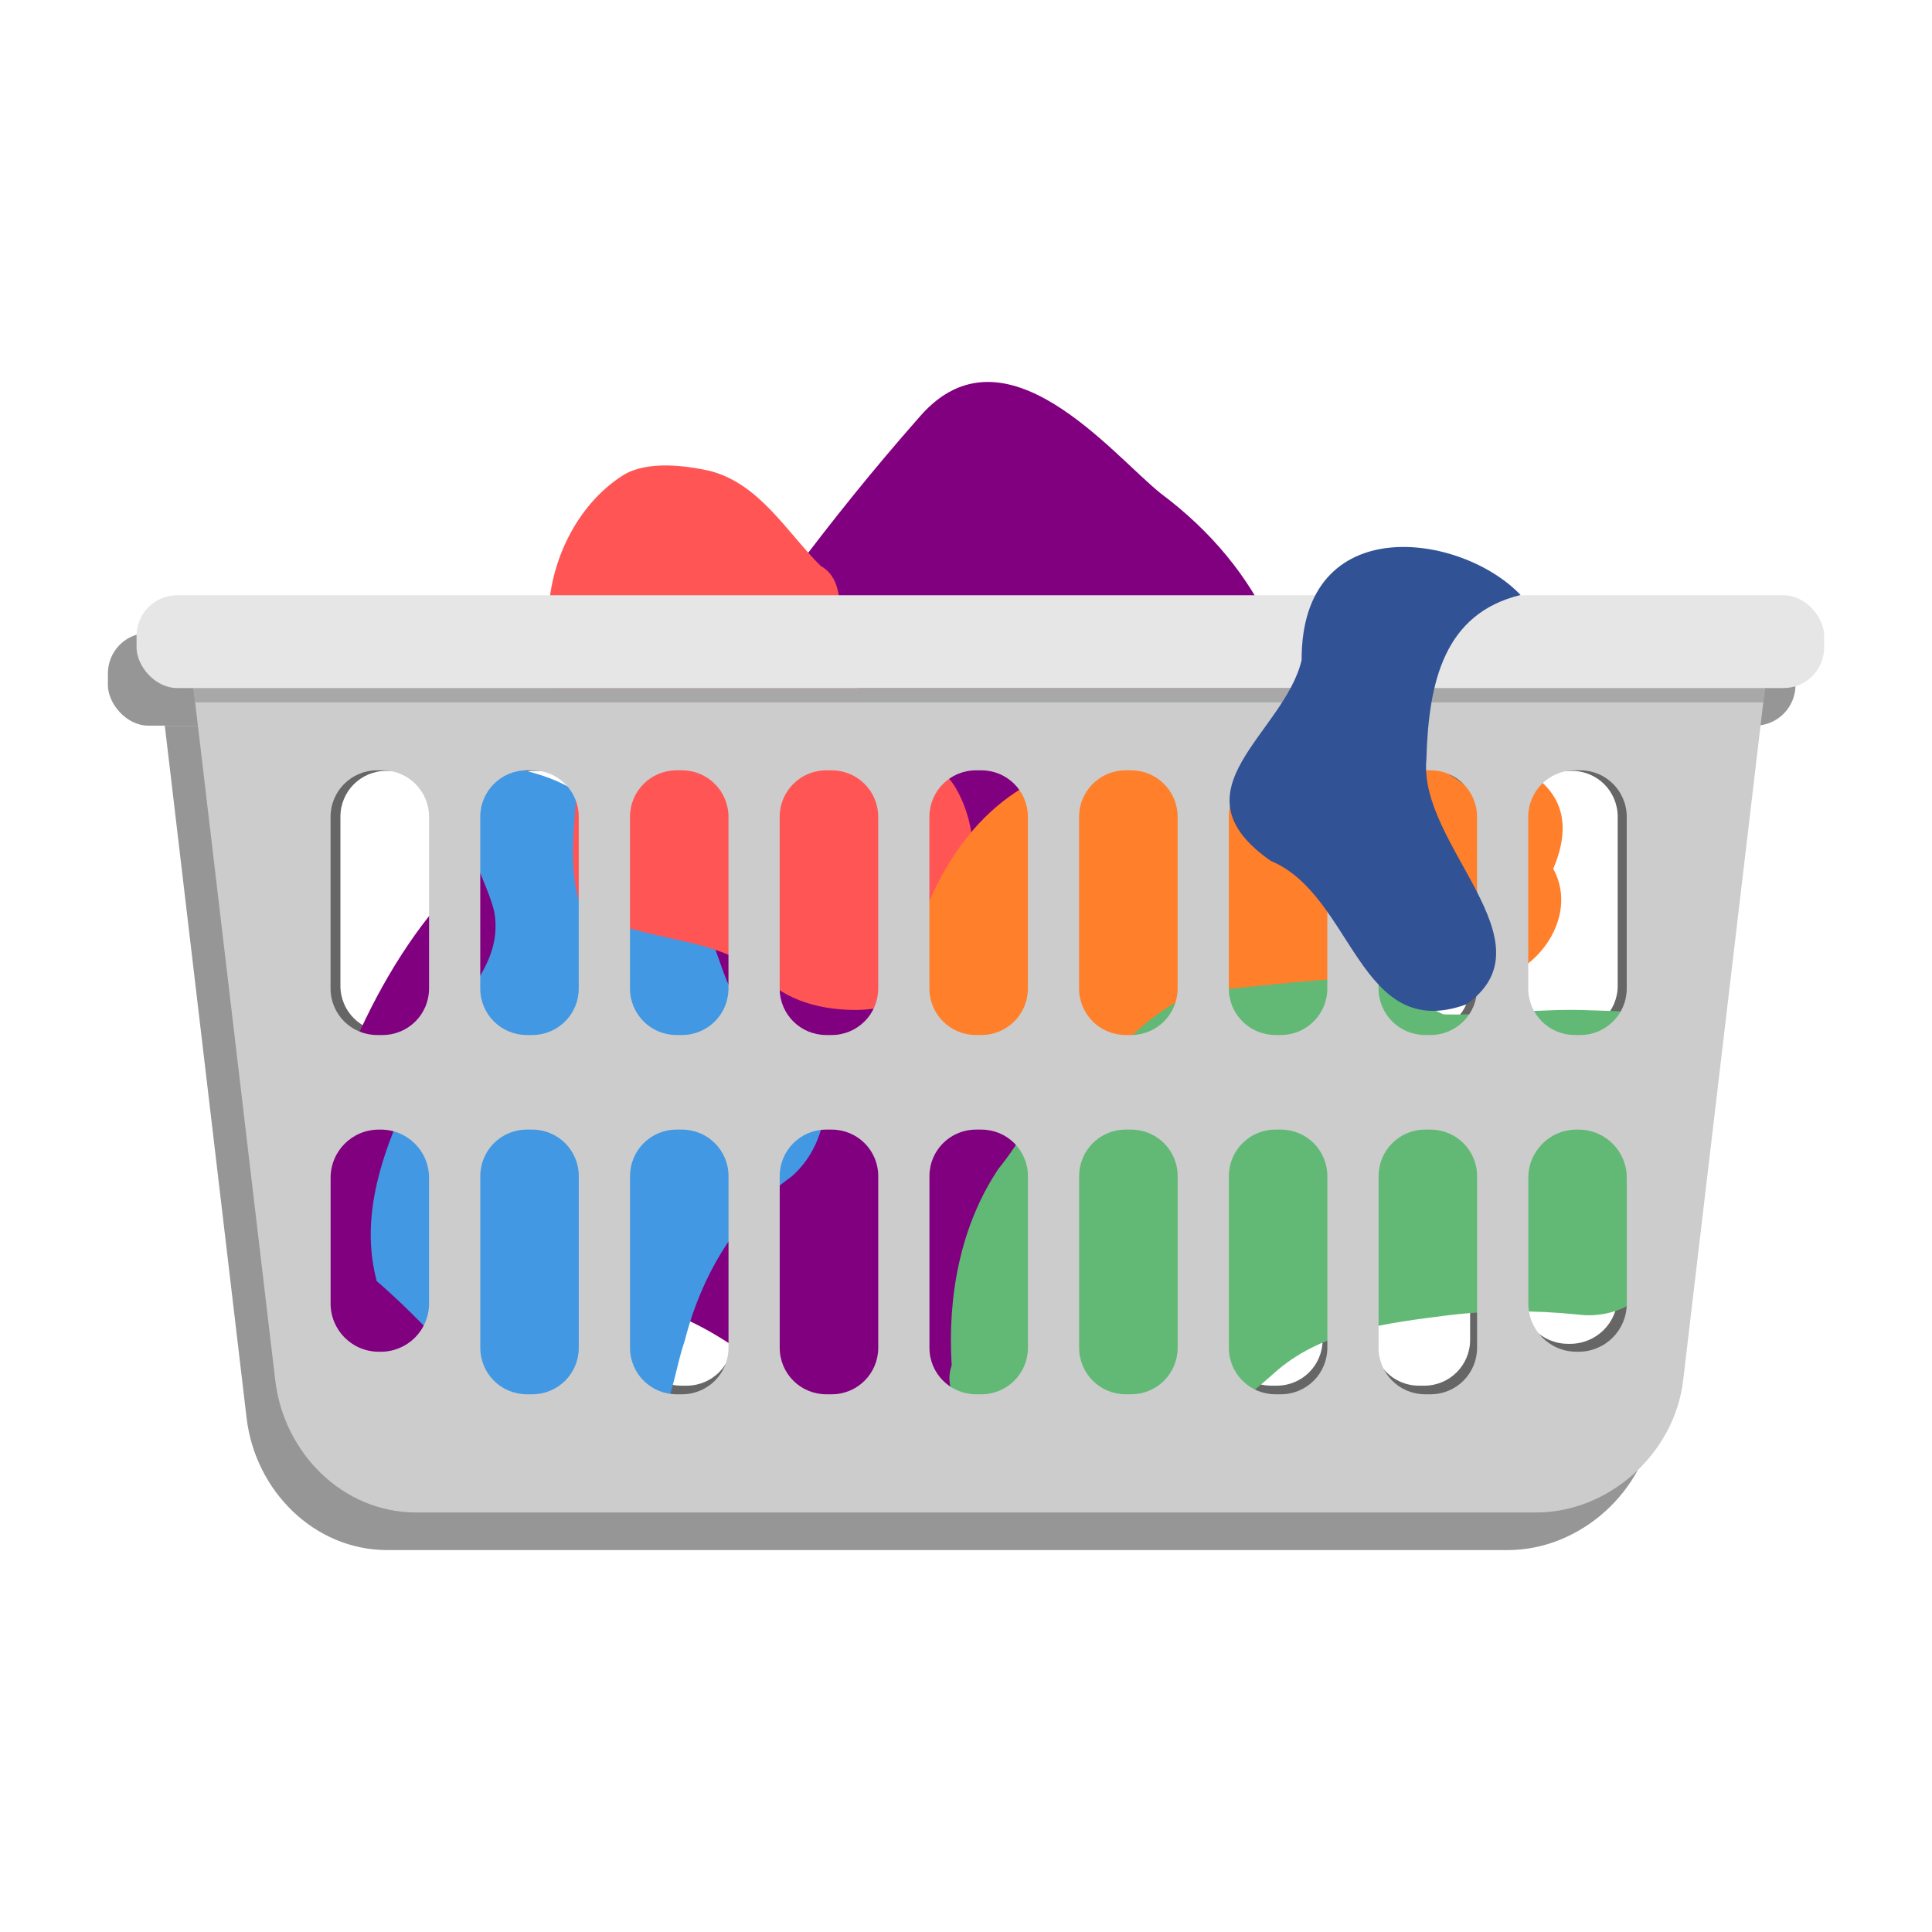 <?xml version="1.0" encoding="UTF-8" standalone="no"?>
<!-- Created with Inkscape (http://www.inkscape.org/) -->

<svg
   width="50mm"
   height="50mm"
   viewBox="0 0 50 50"
   version="1.1"
   id="svg5"
   xml:space="preserve"
   inkscape:version="1.2.1 (9c6d41e410, 2022-07-14, custom)"
   sodipodi:docname="logo.svg"
   xmlns:inkscape="http://www.inkscape.org/namespaces/inkscape"
   xmlns:sodipodi="http://sodipodi.sourceforge.net/DTD/sodipodi-0.dtd"
   xmlns="http://www.w3.org/2000/svg"
   xmlns:svg="http://www.w3.org/2000/svg"><sodipodi:namedview
     id="namedview7"
     pagecolor="#ffffff"
     bordercolor="#666666"
     borderopacity="1.0"
     inkscape:showpageshadow="2"
     inkscape:pageopacity="0.0"
     inkscape:pagecheckerboard="0"
     inkscape:deskcolor="#d1d1d1"
     inkscape:document-units="mm"
     showgrid="false"
     inkscape:zoom="3.7238929"
     inkscape:cx="58.138084"
     inkscape:cy="98.955584"
     inkscape:window-width="1920"
     inkscape:window-height="1020"
     inkscape:window-x="0"
     inkscape:window-y="0"
     inkscape:window-maximized="1"
     inkscape:current-layer="layer1" /><defs
     id="defs2" /><g
     inkscape:label="Layer 1"
     inkscape:groupmode="layer"
     id="layer1"
     transform="translate(-29.048,-101.154)"><g
       id="g1961-7"
       transform="translate(-0.742,0.974)"
       style="fill:#4d4d4d;fill-opacity:0.588" /><g
       id="g2088"
       transform="translate(2.792,9.885)"><path
         id="rect231-9"
         style="fill:#4d4d4d;fill-opacity:0.588;stroke-width:0.8;stroke-linecap:round;stroke-linejoin:round;paint-order:stroke fill markers"
         d="m 31.263,109.077 2.117,17.916 c 0.222,1.88 1.748,3.418 3.641,3.418 h 28.995 c 1.893,0 3.578,-1.537 3.8,-3.418 l 2.117,-17.916 z m 4.825,0.101 h 32.241 c 0.582,0 1.05,0.468 1.05,1.05 V 126.486 c 0,0.582 -0.468,1.05 -1.05,1.05 H 36.088 c -0.582,0 -1.05,-0.468 -1.05,-1.05 v -0.765 c -0.142,-0.203 -0.227,-0.45 -0.227,-0.718 v -3.251 c 0,-0.268 0.084,-0.515 0.227,-0.718 v -3.481 c -0.142,-0.198 -0.227,-0.44 -0.227,-0.703 v -4.44 c 0,-0.263 0.085,-0.506 0.227,-0.703 v -1.478 c 0,-0.582 0.468,-1.05 1.05,-1.05 z"
         transform="translate(-0.742,0.974)" /><rect
         style="fill:#4d4d4d;fill-opacity:0.588;stroke:none;stroke-width:0.8;stroke-linecap:round;stroke-linejoin:round;paint-order:stroke fill markers"
         id="rect330-0"
         width="43.675"
         height="2.401"
         x="29.79"
         y="106.674"
         ry="1.05"
         transform="translate(-0.742,0.974)" /><path
         id="rect231-8"
         style="fill:#666666;fill-opacity:1;stroke-width:0.8;stroke-linecap:round;stroke-linejoin:round;paint-order:stroke fill markers"
         d="m 31.57,109.122 2.086,17.656 c 0.219,1.853 1.722,3.368 3.588,3.368 h 28.574 c 1.866,0 3.526,-1.515 3.745,-3.368 l 2.086,-17.656 z m 4.684,2.097 h 0.137 c 0.658,0 1.187,0.529 1.187,1.187 v 4.375 c 0,0.658 -0.529,1.187 -1.187,1.187 H 36.253 c -0.658,0 -1.187,-0.529 -1.187,-1.187 v -4.375 c 0,-0.658 0.529,-1.187 1.187,-1.187 z m 3.818,0 h 0.137 c 0.658,0 1.187,0.529 1.187,1.187 v 4.375 c 0,0.658 -0.529,1.187 -1.187,1.187 h -0.137 c -0.658,0 -1.187,-0.529 -1.187,-1.187 v -4.375 c 0,-0.658 0.529,-1.187 1.187,-1.187 z m 3.818,0 h 0.137 c 0.658,0 1.187,0.529 1.187,1.187 v 4.375 c 0,0.658 -0.529,1.187 -1.187,1.187 h -0.137 c -0.658,0 -1.187,-0.529 -1.187,-1.187 v -4.375 c 0,-0.658 0.529,-1.187 1.187,-1.187 z m 3.818,0 h 0.137 c 0.658,0 1.187,0.529 1.187,1.187 v 4.375 c 0,0.658 -0.529,1.187 -1.187,1.187 h -0.137 c -0.658,0 -1.187,-0.529 -1.187,-1.187 v -4.375 c 0,-0.658 0.529,-1.187 1.187,-1.187 z m 3.818,0 h 0.137 c 0.658,0 1.187,0.529 1.187,1.187 v 4.375 c 0,0.658 -0.529,1.187 -1.187,1.187 H 51.526 c -0.658,0 -1.187,-0.529 -1.187,-1.187 v -4.375 c 0,-0.658 0.529,-1.187 1.187,-1.187 z m 3.818,0 h 0.137 c 0.658,0 1.187,0.529 1.187,1.187 v 4.375 c 0,0.658 -0.529,1.187 -1.187,1.187 h -0.137 c -0.658,0 -1.187,-0.529 -1.187,-1.187 v -4.375 c 0,-0.658 0.529,-1.187 1.187,-1.187 z m 3.818,0 h 0.137 c 0.658,0 1.187,0.529 1.187,1.187 v 4.375 c 0,0.658 -0.529,1.187 -1.187,1.187 h -0.137 c -0.658,0 -1.187,-0.529 -1.187,-1.187 v -4.375 c 0,-0.658 0.529,-1.187 1.187,-1.187 z m 3.818,0 h 0.137 c 0.658,0 1.187,0.529 1.187,1.187 v 4.375 c 0,0.658 -0.529,1.187 -1.187,1.187 h -0.137 c -0.658,0 -1.187,-0.529 -1.187,-1.187 v -4.375 c 0,-0.658 0.529,-1.187 1.187,-1.187 z m 3.818,0 h 0.137 c 0.658,0 1.187,0.529 1.187,1.187 v 4.375 c 0,0.658 -0.529,1.187 -1.187,1.187 h -0.137 c -0.658,0 -1.187,-0.529 -1.187,-1.187 v -4.375 c 0,-0.658 0.529,-1.187 1.187,-1.187 z m -30.501,9.162 h 0.049 c 0.682,0 1.231,0.549 1.231,1.231 v 3.204 c 0,0.682 -0.549,1.231 -1.231,1.231 h -0.049 c -0.682,0 -1.231,-0.549 -1.231,-1.231 v -3.204 c 0,-0.682 0.549,-1.231 1.231,-1.231 z m 3.774,0 h 0.137 c 0.658,0 1.187,0.529 1.187,1.187 v 4.375 c 0,0.658 -0.529,1.187 -1.187,1.187 h -0.137 c -0.658,0 -1.187,-0.529 -1.187,-1.187 v -4.375 c 0,-0.658 0.529,-1.187 1.187,-1.187 z m 3.818,0 h 0.137 c 0.658,0 1.187,0.529 1.187,1.187 v 4.375 c 0,0.658 -0.529,1.187 -1.187,1.187 h -0.137 c -0.658,0 -1.187,-0.529 -1.187,-1.187 v -4.375 c 0,-0.658 0.529,-1.187 1.187,-1.187 z m 3.818,0 h 0.137 c 0.658,0 1.187,0.529 1.187,1.187 v 4.375 c 0,0.658 -0.529,1.187 -1.187,1.187 h -0.137 c -0.658,0 -1.187,-0.529 -1.187,-1.187 v -4.375 c 0,-0.658 0.529,-1.187 1.187,-1.187 z m 3.818,0 h 0.137 c 0.658,0 1.187,0.529 1.187,1.187 v 4.375 c 0,0.658 -0.529,1.187 -1.187,1.187 H 51.526 c -0.658,0 -1.187,-0.529 -1.187,-1.187 v -4.375 c 0,-0.658 0.529,-1.187 1.187,-1.187 z m 3.818,0 h 0.137 c 0.658,0 1.187,0.529 1.187,1.187 v 4.375 c 0,0.658 -0.529,1.187 -1.187,1.187 h -0.137 c -0.658,0 -1.187,-0.529 -1.187,-1.187 v -4.375 c 0,-0.658 0.529,-1.187 1.187,-1.187 z m 3.818,0 h 0.137 c 0.658,0 1.187,0.529 1.187,1.187 v 4.375 c 0,0.658 -0.529,1.187 -1.187,1.187 h -0.137 c -0.658,0 -1.187,-0.529 -1.187,-1.187 v -4.375 c 0,-0.658 0.529,-1.187 1.187,-1.187 z m 3.818,0 h 0.137 c 0.658,0 1.187,0.529 1.187,1.187 v 4.375 c 0,0.658 -0.529,1.187 -1.187,1.187 h -0.137 c -0.658,0 -1.187,-0.529 -1.187,-1.187 v -4.375 c 0,-0.658 0.529,-1.187 1.187,-1.187 z m 3.862,0 h 0.049 c 0.682,0 1.231,0.549 1.231,1.231 v 3.204 c 0,0.682 -0.549,1.231 -1.231,1.231 h -0.049 c -0.682,0 -1.231,-0.549 -1.231,-1.231 v -3.204 c 0,-0.682 0.549,-1.231 1.231,-1.231 z" /><path
         style="fill:#800080;fill-rule:evenodd;stroke:none;stroke-width:0.265px;stroke-linecap:butt;stroke-linejoin:miter;stroke-opacity:1"
         d="m 50.079,102.029 c -5.256,5.961 -5.529,8.489 -10.808,11.192 -4.174,2.411 -8.322,14.56 -0.91,13.733 3.406,-3.934 6.715,-1.31 9.577,1.416 8.415,1.209 -0.242,-5.6 7.42,-9.909 5.389,-3.47 6.26,-10.456 0.934,-14.425 -1.267,-1.018 -4.029,-4.485 -6.213,-2.007 z"
         id="path1914"
         sodipodi:nodetypes="scccccs" /><path
         style="fill:#4298e3;fill-opacity:1;fill-rule:evenodd;stroke:none;stroke-width:0.265px;stroke-linecap:butt;stroke-linejoin:miter;stroke-opacity:1"
         d="m 38.701,111.37 c -0.997,1.044 0.076,2.388 0.347,3.495 0.282,1.595 -1.313,2.526 -1.787,3.887 -0.861,1.736 -1.784,3.701 -1.255,5.673 0.872,0.748 1.611,1.564 2.39,2.386 1.237,0.633 2.131,2.029 3.652,1.968 1.527,0.051 1.553,-1.742 1.927,-2.804 0.427,-1.684 1.337,-3.243 2.769,-4.259 1.208,-1.054 1.196,-3.217 -0.343,-3.957 -1.888,-0.265 -1.14,-2.608 -2.674,-3.082 -1.506,0.285 -1.772,-1.122 -1.914,-2.283 -0.661,-1.031 -2.233,-1.295 -3.379,-1.402"
         id="path1908" /><path
         style="fill:#ff5555;fill-rule:evenodd;stroke:none;stroke-width:0.265px;stroke-linecap:butt;stroke-linejoin:miter;stroke-opacity:1"
         d="m 40.446,107.248 c -0.028,0.854 0.108,1.728 0.514,2.486 0.594,1.599 -0.204,3.326 0.306,4.939 1.378,1.057 3.366,0.687 4.704,1.83 0.618,0.686 1.601,0.917 2.497,0.903 1.126,-0.024 2.333,-0.667 2.705,-1.774 0.277,-1.281 0.518,-2.735 -0.161,-3.933 -0.285,-0.526 -0.834,-0.787 -1.34,-1.049 -1.145,-0.713 -1.46,-2.129 -1.628,-3.373 -0.08,-0.511 -0.042,-1.077 -0.55,-1.364 -0.883,-0.881 -1.576,-2.119 -2.86,-2.456 -0.611,-0.135 -1.637,-0.286 -2.275,0.126 -1.158,0.747 -1.886,2.202 -1.911,3.666 z"
         id="path1916"
         sodipodi:nodetypes="cccccccccccac" /><path
         style="fill:#62b976;fill-opacity:1;fill-rule:evenodd;stroke:none;stroke-width:0.265px;stroke-linecap:butt;stroke-linejoin:miter;stroke-opacity:1"
         d="m 67.456,117.417 c -1.285,-0.064 -2.563,0.136 -3.847,0.104 -1.258,-0.594 -2.454,-1.505 -3.912,-1.474 -1.516,-0.021 -2.939,0.62 -4.31,1.188 -1.584,0.992 -2.155,2.886 -3.29,4.281 -0.995,1.484 -1.322,3.326 -1.211,5.087 -0.288,0.834 0.541,1.437 1.234,1.673 1.416,0.625 3.107,1.087 4.579,0.363 0.953,-0.528 1.819,-1.194 2.631,-1.921 1.215,-1.026 2.868,-1.213 4.388,-1.408 1.121,-0.136 2.249,-0.135 3.372,-0.021 0.921,0.124 1.988,-0.365 2.087,-1.383 0.151,-1.4 0.292,-2.808 0.237,-4.222 -0.2,-0.673 0.417,-2.031 -0.432,-2.215 -0.508,-0.018 -1.016,-0.035 -1.525,-0.053 z"
         id="path1920"
         sodipodi:nodetypes="ccccccccccccsc" /><path
         style="fill:#ff7f2a;fill-rule:evenodd;stroke:none;stroke-width:0.265px;stroke-linecap:butt;stroke-linejoin:miter;stroke-opacity:1"
         d="m 65.719,112.864 c -1.956,-1.833 -4.512,-3.348 -7.283,-3.172 -0.957,0.048 -1.75,0.694 -2.65,0.972 -0.871,0.394 -1.828,0.543 -2.729,0.808 -2,1.003 -3.007,3.214 -3.432,5.307 -0.184,0.875 -0.393,1.82 0.004,2.673 0.353,0.962 2.47,0.531 3.485,0.199 1.299,-0.38 1.207,-0.28 2.098,-1.239 0.759,-0.796 1.712,-1.584 2.875,-1.555 2.122,-0.212 4.266,-0.47 6.393,-0.182 1.405,0.036 2.697,-1.609 1.974,-2.923 1.011,-2.369 -1.423,-2.801 -1.887,-3.079"
         id="path1918"
         sodipodi:nodetypes="cccccccccccc" /><g
         id="g1961"><path
           id="rect231"
           style="fill:#cccccc;fill-opacity:1;stroke-width:0.8;stroke-linecap:round;stroke-linejoin:round;paint-order:stroke fill markers"
           d="m 31.263,109.077 2.117,17.916 c 0.222,1.88 1.748,3.418 3.641,3.418 h 28.995 c 1.893,0 3.578,-1.537 3.8,-3.418 l 2.117,-17.916 z m 4.753,2.128 h 0.139 c 0.667,0 1.205,0.537 1.205,1.205 v 4.44 c 0,0.667 -0.537,1.205 -1.205,1.205 h -0.139 c -0.667,0 -1.205,-0.537 -1.205,-1.205 v -4.44 c 0,-0.667 0.537,-1.205 1.205,-1.205 z m 3.874,0 h 0.14 c 0.667,0 1.204,0.537 1.204,1.205 v 4.44 c 0,0.667 -0.537,1.205 -1.204,1.205 h -0.14 c -0.667,0 -1.205,-0.537 -1.205,-1.205 v -4.44 c 0,-0.667 0.537,-1.205 1.205,-1.205 z m 3.875,0 h 0.139 c 0.667,0 1.205,0.537 1.205,1.205 v 4.44 c 0,0.667 -0.537,1.205 -1.205,1.205 h -0.139 c -0.667,0 -1.205,-0.537 -1.205,-1.205 v -4.44 c 0,-0.667 0.537,-1.205 1.205,-1.205 z m 3.874,0 h 0.14 c 0.667,0 1.205,0.537 1.205,1.205 v 4.44 c 0,0.667 -0.537,1.205 -1.205,1.205 h -0.14 c -0.667,0 -1.205,-0.537 -1.205,-1.205 v -4.44 c 0,-0.667 0.537,-1.205 1.205,-1.205 z m 3.875,0 h 0.139 c 0.667,0 1.205,0.537 1.205,1.205 v 4.44 c 0,0.667 -0.537,1.205 -1.205,1.205 h -0.139 c -0.667,0 -1.205,-0.537 -1.205,-1.205 v -4.44 c 0,-0.667 0.537,-1.205 1.205,-1.205 z m 3.874,0 h 0.14 c 0.667,0 1.205,0.537 1.205,1.205 v 4.44 c 0,0.667 -0.537,1.205 -1.205,1.205 h -0.14 c -0.667,0 -1.205,-0.537 -1.205,-1.205 v -4.44 c 0,-0.667 0.537,-1.205 1.205,-1.205 z m 3.875,0 h 0.139 c 0.667,0 1.205,0.537 1.205,1.205 v 4.44 c 0,0.667 -0.537,1.205 -1.205,1.205 h -0.139 c -0.667,0 -1.205,-0.537 -1.205,-1.205 v -4.44 c 0,-0.667 0.537,-1.205 1.205,-1.205 z m 3.875,0 h 0.139 c 0.667,0 1.205,0.537 1.205,1.205 v 4.44 c 0,0.667 -0.537,1.205 -1.205,1.205 h -0.139 c -0.667,0 -1.205,-0.537 -1.205,-1.205 v -4.44 c 0,-0.667 0.537,-1.205 1.205,-1.205 z m 3.874,0 h 0.14 c 0.667,0 1.204,0.537 1.204,1.205 v 4.44 c 0,0.667 -0.537,1.205 -1.204,1.205 h -0.14 c -0.667,0 -1.205,-0.537 -1.205,-1.205 v -4.44 c 0,-0.667 0.537,-1.205 1.205,-1.205 z m -30.951,9.298 h 0.05 c 0.692,0 1.249,0.557 1.249,1.249 v 3.251 c 0,0.692 -0.557,1.249 -1.249,1.249 h -0.05 c -0.692,0 -1.249,-0.557 -1.249,-1.249 v -3.251 c 0,-0.692 0.557,-1.249 1.249,-1.249 z m 3.83,0 h 0.14 c 0.667,0 1.204,0.537 1.204,1.205 v 4.44 c 0,0.667 -0.537,1.205 -1.204,1.205 h -0.14 c -0.667,0 -1.205,-0.537 -1.205,-1.205 v -4.44 c 0,-0.667 0.537,-1.205 1.205,-1.205 z m 3.875,0 h 0.139 c 0.667,0 1.205,0.537 1.205,1.205 v 4.44 c 0,0.667 -0.537,1.205 -1.205,1.205 h -0.139 c -0.667,0 -1.205,-0.537 -1.205,-1.205 v -4.44 c 0,-0.667 0.537,-1.205 1.205,-1.205 z m 3.874,0 h 0.14 c 0.667,0 1.205,0.537 1.205,1.205 v 4.44 c 0,0.667 -0.537,1.205 -1.205,1.205 h -0.14 c -0.667,0 -1.205,-0.537 -1.205,-1.205 v -4.44 c 0,-0.667 0.537,-1.205 1.205,-1.205 z m 3.875,0 h 0.139 c 0.667,0 1.205,0.537 1.205,1.205 v 4.44 c 0,0.667 -0.537,1.205 -1.205,1.205 h -0.139 c -0.667,0 -1.205,-0.537 -1.205,-1.205 v -4.44 c 0,-0.667 0.537,-1.205 1.205,-1.205 z m 3.874,0 h 0.14 c 0.667,0 1.205,0.537 1.205,1.205 v 4.44 c 0,0.667 -0.537,1.205 -1.205,1.205 h -0.14 c -0.667,0 -1.205,-0.537 -1.205,-1.205 v -4.44 c 0,-0.667 0.537,-1.205 1.205,-1.205 z m 3.875,0 h 0.139 c 0.667,0 1.205,0.537 1.205,1.205 v 4.44 c 0,0.667 -0.537,1.205 -1.205,1.205 h -0.139 c -0.667,0 -1.205,-0.537 -1.205,-1.205 v -4.44 c 0,-0.667 0.537,-1.205 1.205,-1.205 z m 3.875,0 h 0.139 c 0.667,0 1.205,0.537 1.205,1.205 v 4.44 c 0,0.667 -0.537,1.205 -1.205,1.205 h -0.139 c -0.667,0 -1.205,-0.537 -1.205,-1.205 v -4.44 c 0,-0.667 0.537,-1.205 1.205,-1.205 z m 3.919,0 h 0.05 c 0.692,0 1.249,0.557 1.249,1.249 v 3.251 c 0,0.692 -0.557,1.249 -1.249,1.249 h -0.05 c -0.692,0 -1.249,-0.557 -1.249,-1.249 v -3.251 c 0,-0.692 0.557,-1.249 1.249,-1.249 z" /><path
           id="rect231-3"
           style="fill:#999999;fill-opacity:0.69;stroke-width:0.8;stroke-linecap:round;stroke-linejoin:round;paint-order:stroke fill markers"
           d="m 31.263,109.077 0.044,0.371 c 0.015,-5.2e-4 0.03,-0.002 0.045,-0.002 h 40.537 l 0.043,-0.369 z" /><rect
           style="fill:#e6e6e6;fill-opacity:1;stroke:none;stroke-width:0.8;stroke-linecap:round;stroke-linejoin:round;paint-order:stroke fill markers"
           id="rect330"
           width="43.675"
           height="2.401"
           x="29.79"
           y="106.674"
           ry="1.05" /></g><path
         style="fill:#325296;fill-opacity:1;fill-rule:evenodd;stroke:none;stroke-width:0.265px;stroke-linecap:butt;stroke-linejoin:miter;stroke-opacity:1"
         d="m 65.609,106.668 c -1.528,-1.613 -5.678,-2.21 -5.667,1.683 -0.447,1.907 -3.419,3.373 -0.795,5.2 2.136,0.885 2.277,4.724 5.06,3.71 2.275,-1.611 -1.245,-4.118 -1.036,-6.334 0.055,-2.024 0.466,-3.781 2.439,-4.26 z"
         id="path2016"
         sodipodi:nodetypes="cccccc" /></g></g></svg>
